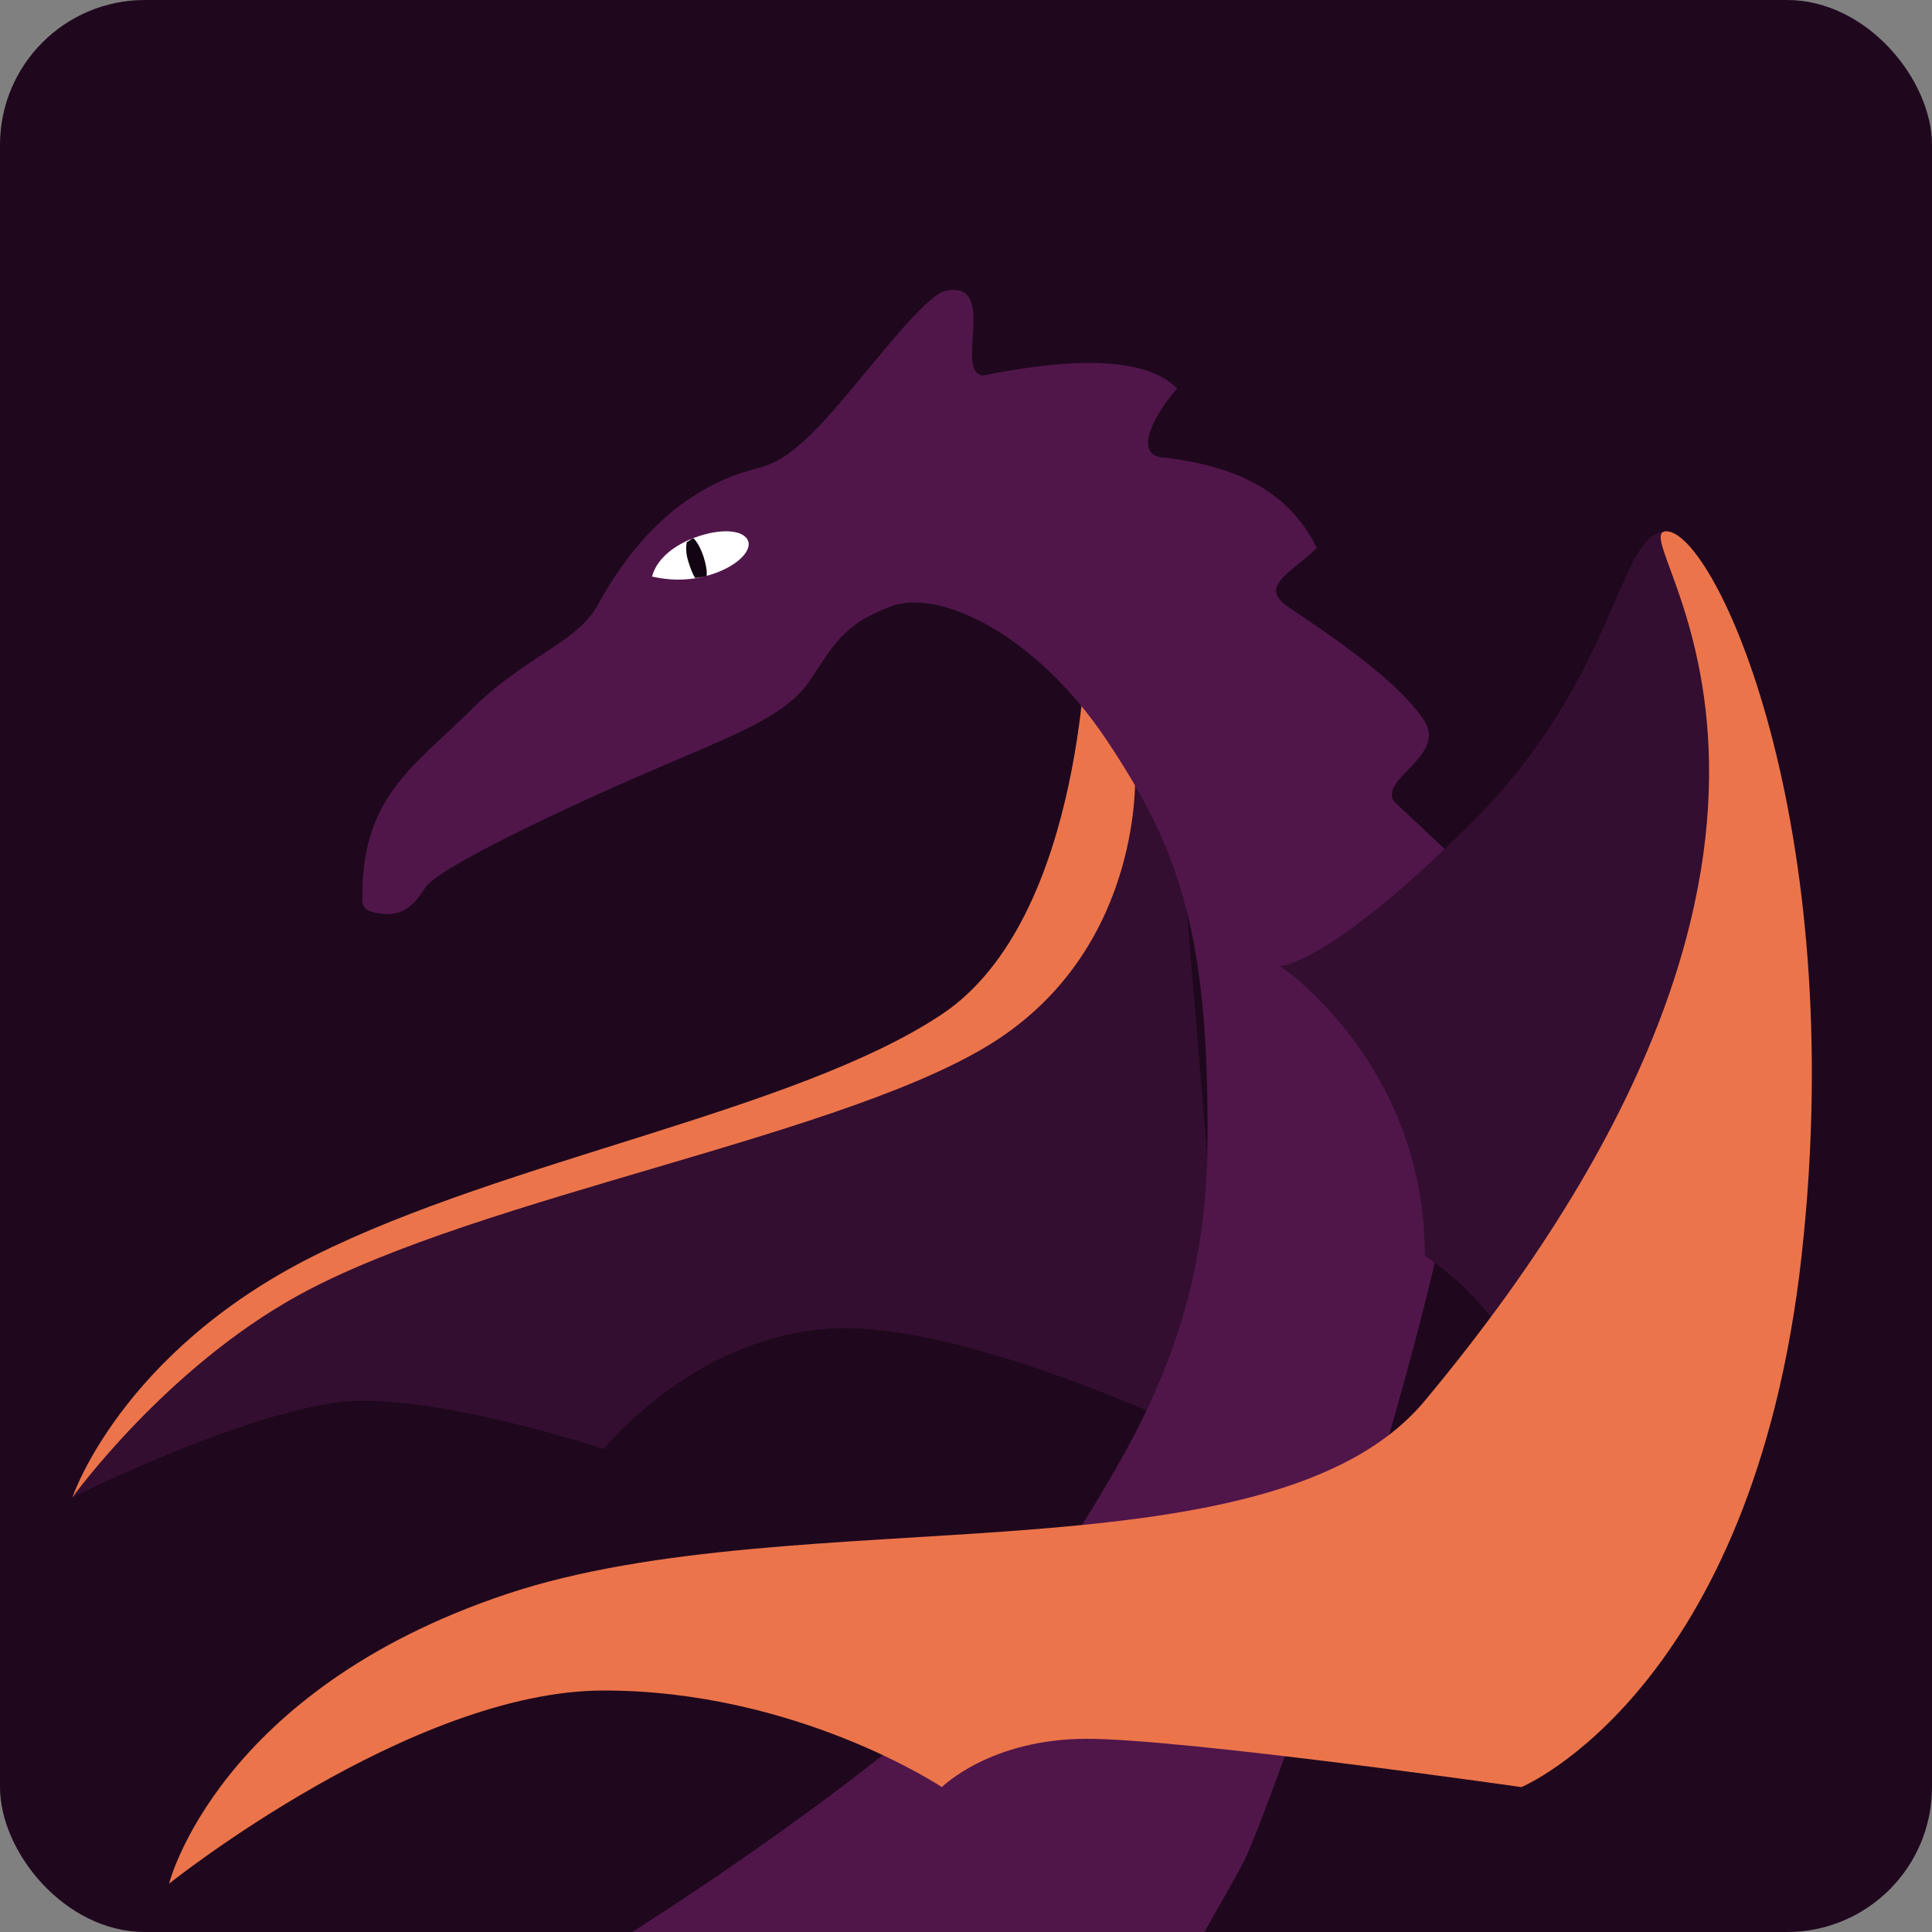 <svg xmlns="http://www.w3.org/2000/svg" width="16" height="16" version="1.1">
 <rect width="100%" height="100%" fill="#808080" stroke="none"/>
 <rect style="fill:#1f081d" width="16" height="16" x="0" y="0" rx="1.2" ry="1.2"/>
 <path style="fill:#ec744b" d="m 9,5.2 c 0,0 0,2.4 -1.2,3.2 -1.2,0.8 -3.6,1.2 -5.2,2 -1.6,0.8 -2,2 -2,2 0,0 1.6,-1.222 2.4,-1.222 0.8,0 2,-0.378 2,-0.378 0,0 0.964,-0.256 2.164,-0.256 C 8.364,10.544 9.4,10.4 9.4,10.4 L 9.8,7.2 Z"/>
 <path style="fill:#330e30" d="m 9.4,6.4 c 0,0 0.075,1.4 -1.125,2.2 -1.2,0.8 -4.288,1.296 -5.8,2.125 C 1.369,11.332 0.6,12.4 0.6,12.4 c 0,0 1.6,-0.8 2.4,-0.8 0.8,0 2,0.4 2,0.4 0,0 0.8,-1 2,-1 1.2,0 3.2,1 3.2,1 L 9.8,7.2 Z"/>
 <path style="fill:#50164a" d="M 7.833,2.408 C 7.623,2.453 7.054,3.273 6.715,3.598 6.327,3.971 6.296,3.799 5.846,4.047 5.396,4.295 5.12,4.703 4.949,5.013 4.779,5.323 4.347,5.434 3.898,5.882 3.45,6.33 3.001,6.588 3.001,7.409 c 0.019,0.015 -0.06,0.123 0.127,0.154 0.186,0.031 0.284,-0.04 0.392,-0.21 C 3.628,7.183 4.701,6.681 5.384,6.387 6.066,6.092 6.499,5.938 6.701,5.644 6.902,5.349 6.97,5.178 7.373,5.023 7.777,4.868 8.579,5.251 9.168,6.134 9.757,7.018 10.016,7.715 10,9.482 9.984,11.249 9.209,12.198 8.495,13.377 8.091,14.045 6.402,15.256 5.237,16 h 4.737 c 0.117,-0.208 0.257,-0.449 0.33,-0.591 0.178,-0.35 1.543,-4.085 1.877,-6.473 0.059,-0.423 0.715,-0.525 0.522,-1.03 -0.146,-0.384 -1.144,-1.235 -1.166,-1.281 -0.09,-0.186 0.442,-0.373 0.257,-0.658 C 11.53,5.562 10.74,5.088 10.63,4.997 10.444,4.842 10.719,4.724 10.905,4.537 10.678,4.078 10.264,3.869 9.661,3.791 c -0.31,0 -0.082,-0.387 0.088,-0.573 C 9.441,2.902 8.666,3.004 8.141,3.11 7.896,3.084 8.274,2.322 7.833,2.408 Z"/>
 <path style="fill:#330e30" d="m 13.8,4.4 c -0.4,0 -0.4,1.2 -1.6,2.4 -1.2,1.2 -1.6,1.2 -1.6,1.2 0,0 1.2,0.8 1.2,2.4 1.2,0.8 1.2,2.4 1.2,2.4 l 1.6,-4.4 -0.4,-3.2 z"/>
 <path style="fill:#ffffff" d="M 5.4,4.775 C 5.435,4.638 5.571,4.511 5.791,4.439 6.011,4.368 6.175,4.399 6.198,4.488 6.221,4.58 6.073,4.711 5.848,4.77 5.625,4.829 5.454,4.785 5.4,4.775 Z"/>
 <path style="fill:#120511" d="m 5.742,4.457 c -0.021,0.009 -0.036,0.023 -0.055,0.034 -0.007,0.04 -0.008,0.09 0.013,0.158 0.017,0.053 0.035,0.107 0.058,0.138 0.033,-0.007 0.058,-0.006 0.094,-0.016 C 5.857,4.731 5.847,4.676 5.828,4.615 5.805,4.544 5.772,4.484 5.742,4.457 Z"/>
 <path style="fill:#ec744b" d="m 13.8,4.4 c 0.4,0 1.52,2.4 1.12,6 -0.4,3.6 -2.32,4.4 -2.32,4.4 0,0 -2.8,-0.4 -3.6,-0.4 -0.8,0 -1.2,0.4 -1.2,0.4 0,0 -1.2,-0.8 -2.8,-0.8 -1.6,0 -3.6,1.6 -3.6,1.6 0,0 0.4,-1.6 2.8,-2.4 2.4,-0.8 6.32,-0.064 7.6,-1.6 4,-4.8 1.6,-7.2 2,-7.2"/>
</svg>

